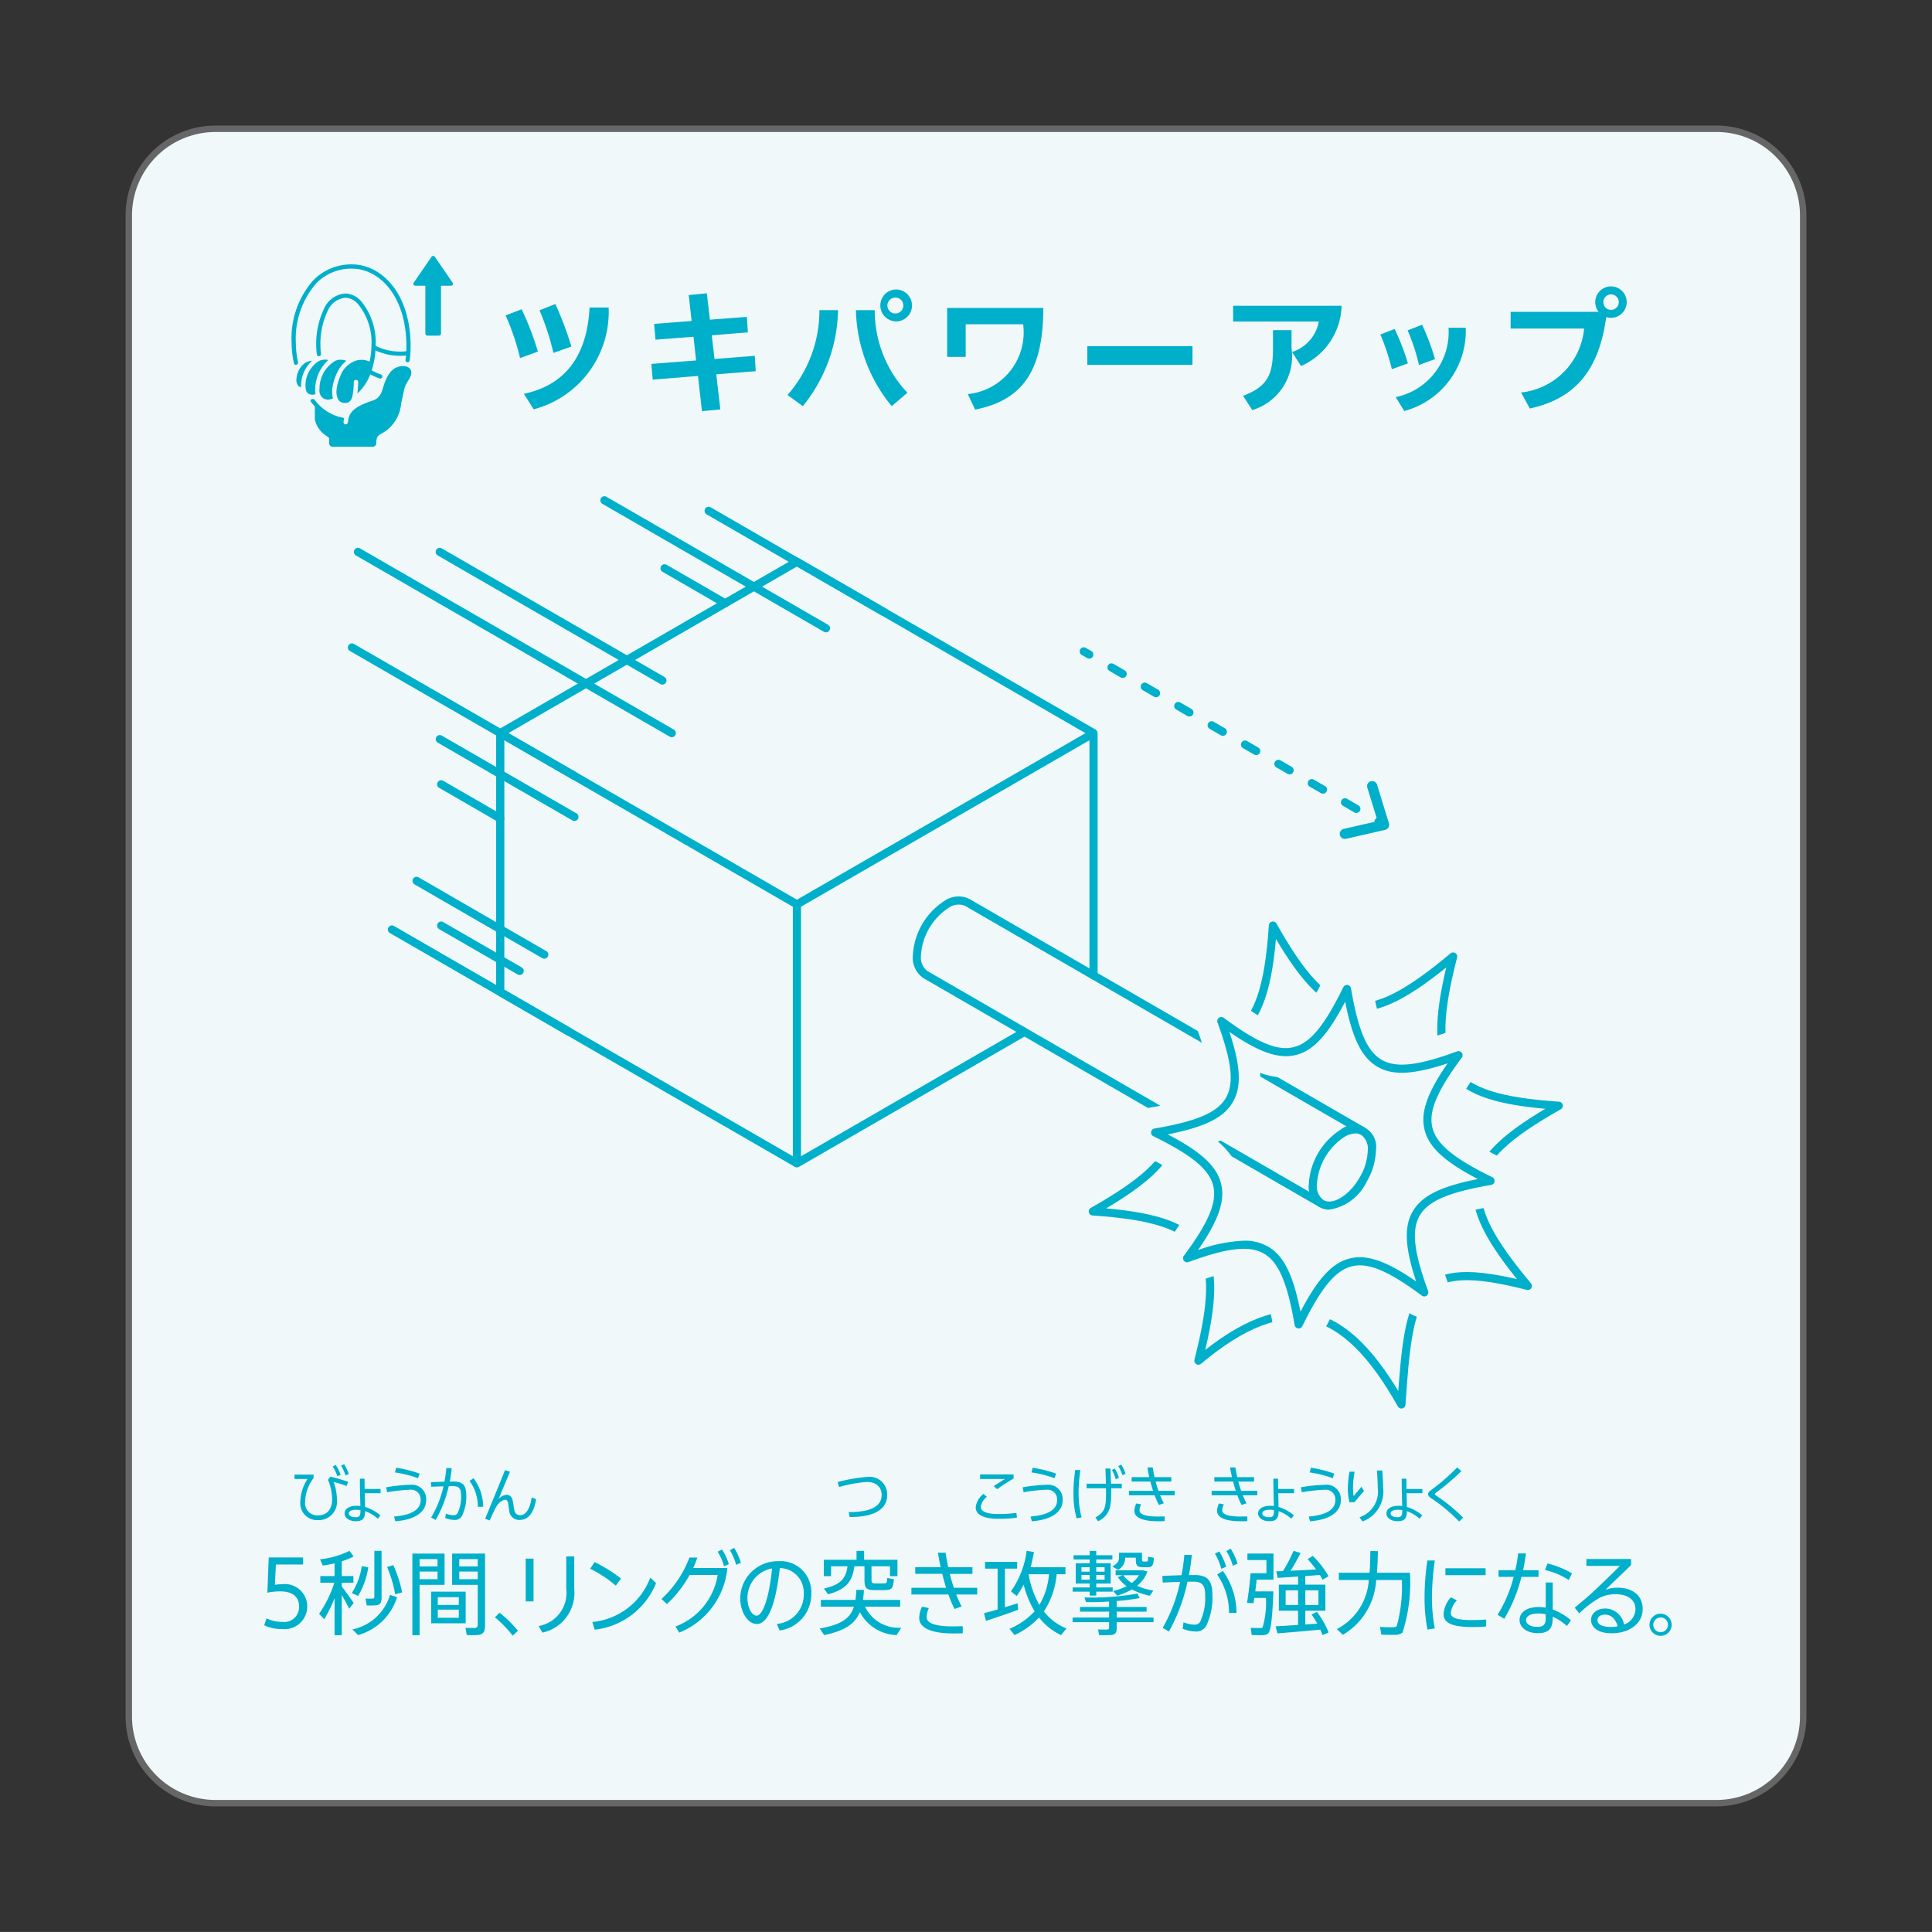 <svg xmlns="http://www.w3.org/2000/svg" viewBox="0 0 75 74.999"><rect x="0" y="0" width="75" height="74.999" fill="#333333" stroke="none"/><defs><style>.cls-2{fill:#f0f8fa}.cls-4{fill:#00afca}</style></defs><g id="レイヤー_2" data-name="レイヤー 2"><g id="レイヤー_2-2" data-name="レイヤー 2"><path d="M8.363 0h58.275A8.361 8.361 0 0175 8.36v58.277A8.362 8.362 0 0166.637 75H8.362A8.361 8.361 0 010 66.638V8.362A8.362 8.362 0 018.363 0z" transform="rotate(90 37.5 37.5)" fill="none"/><path class="cls-2" d="M8.363 5h58.275A3.362 3.362 0 0170 8.36v58.276A3.362 3.362 0 0166.638 70H8.362A3.362 3.362 0 015 66.637V8.362a3.362 3.362 0 013.363-3.363z" transform="rotate(90 37.5 37.5)"/><path d="M66.638 70.124H8.362a3.49 3.49 0 01-3.487-3.486V8.36a3.49 3.49 0 013.487-3.486h58.276a3.49 3.49 0 013.487 3.486v58.277a3.49 3.49 0 01-3.487 3.486zM8.362 5.125a3.24 3.24 0 00-3.237 3.236v58.277a3.24 3.24 0 003.237 3.236h58.276a3.24 3.24 0 003.237-3.236V8.36a3.24 3.24 0 00-3.237-3.236z" fill="#666"/><path class="cls-4" d="M10.973 63.24a1.614 1.614 0 01-.717-.146l.092-.27a1.369 1.369 0 00.621.138.575.575 0 00.64-.609c0-.434-.356-.576-.718-.576a2.595 2.595 0 00-.512.05l.054-1.367h1.332v.274H10.71l-.038.786a1.961 1.961 0 01.28-.02.866.866 0 01.974.835.876.876 0 01-.953.905zM13.73 62.229l-.175.22a8.78 8.78 0 00-.287-.53v1.559h-.28v-1.441a5.087 5.087 0 01-.403.822l-.197-.214a4.452 4.452 0 00.59-1.203h-.543v-.26h.553v-.494a3.56 3.56 0 01-.46.085l-.103-.242a3.386 3.386 0 001.144-.327l.157.22a3.108 3.108 0 01-.458.185v.573h.451v.26h-.45v.146c.167.22.355.48.46.64zm.566-1.385a2.968 2.968 0 01-.396 1.11l-.242-.113a2.624 2.624 0 00.386-1.043zm1.117 1.157a2.2 2.2 0 01-1.513 1.473l-.219-.22a1.93 1.93 0 001.459-1.339zm-.601-1.798v1.83c0 .164-.045.256-.188.281a2.207 2.207 0 01-.39.007l-.044-.267a2.437 2.437 0 00.27.004c.055-.004.072-.029.072-.075v-1.78zm.457.556a4.994 4.994 0 01.342 1.057l-.27.075a4.874 4.874 0 00-.314-1.06zM16.288 60.31h.97v1.214h-.97v1.954h-.28V60.31h.28zm.697.498v-.284h-.697v.284zm-.697.2v.295h.697v-.295zm1.79.78v1.227h-1.34v-1.227zm-1.083.515h.816v-.302h-.816zm0 .499h.816v-.317h-.816zm1.714-2.492h.12v2.798c0 .206-.052.327-.243.36a3.314 3.314 0 01-.468.003l-.048-.281a3.42 3.42 0 00.363.007c.088-.007.112-.05.112-.132v-1.541h-.993V60.31h1.157zm-.164.498v-.284h-.717v.284zm-.717.2v.295h.717v-.295zM19.902 63.496a4.313 4.313 0 00-.69-.712l.181-.178a4.429 4.429 0 01.714.701zM20.408 62.165v-1.659h.304v1.659zm.648 1.213l-.146-.256a1.304 1.304 0 001.072-1.445v-1.256h.31v1.26a1.576 1.576 0 01-1.236 1.697zM23.906 61.556a4.669 4.669 0 00-.997-.658l.174-.257a5.614 5.614 0 011.024.637zm-.82 1.708l-.092-.298a2.672 2.672 0 002.25-1.723l.225.213a2.918 2.918 0 01-2.383 1.808zM26.911 60.87h1.325a3.006 3.006 0 01-1.868 2.508l-.146-.238a2.564 2.564 0 001.638-2h-1.089a4.698 4.698 0 01-.88 1.131l-.212-.199a4.2 4.2 0 001.085-1.609h.308c-.045.132-.1.271-.16.406zm1.198-.068a2.337 2.337 0 00-.249-.566l.168-.086a2.252 2.252 0 01.266.57zm.468-.058a2.265 2.265 0 00-.242-.565l.167-.09a2.435 2.435 0 01.26.58zM30.265 63.296l-.109-.256a1.137 1.137 0 001.045-1.185.94.94 0 00-.929-.982c-.14 1.267-.416 2.17-.894 2.17-.359 0-.642-.483-.642-.996a1.454 1.454 0 011.458-1.441 1.197 1.197 0 011.3 1.242 1.42 1.42 0 01-1.229 1.448zm-1.25-1.256c0 .363.172.68.356.68.232 0 .485-.666.601-1.833a1.159 1.159 0 00-.956 1.153zM34.986 63.186l-.178.288a1.677 1.677 0 01-1.427-.89c-.188.45-.574.72-1.386.89l-.174-.256c.846-.146 1.188-.402 1.328-.847h-1.284v-.263h1.345c.017-.118.027-.25.034-.392l.294.007a4.13 4.13 0 01-.038.385h1.445v.263h-1.366a1.443 1.443 0 001.407.815zm-1.154-1.872c0 .125.024.15.126.153.092.004.256.004.355 0 .113-.003.12-.018.126-.21l.26.046c-.027.37-.082.42-.358.424-.124 0-.308.003-.414 0-.303-.003-.368-.082-.368-.413v-.512h-.393c-.072.569-.297.893-1.021 1.089l-.16-.225c.669-.146.856-.412.915-.864h-.639v.384h-.28v-.637h1.27v-.345h.294v.345h1.294v.637h-.29v-.384h-.717zM37.122 61.898a4.484 4.484 0 00.208.466l-.277.096a4.923 4.923 0 01-.235-.562H35.38v-.26h1.349a7.05 7.05 0 01-.15-.541H35.53v-.26h.987a9.256 9.256 0 01-.106-.562h.297c.027.188.062.377.103.562h.939v.26h-.878c.045.189.1.37.157.54h.905v.26zm-.103 1.512c-.912 0-1.335-.23-1.335-.601a1.044 1.044 0 01.109-.438l.266.054a.874.874 0 00-.088.348c0 .25.365.364 1.03.364.086 0 .23-.004.373-.008v.274a14.68 14.68 0 01-.355.007zM38.727 62.478v-1.584h-.488v-.263h1.247v.263h-.475v1.499c.177-.054.348-.107.492-.154l.023.253c-.368.135-.932.328-1.253.43l-.072-.298c.134-.036.325-.085.526-.146zm2.674.74l-.212.256a2.352 2.352 0 01-.853-.683 3.118 3.118 0 01-.95.683l-.198-.242a2.821 2.821 0 00.977-.683 3.712 3.712 0 01-.427-1.035 3.607 3.607 0 01-.27.444l-.225-.181a3.446 3.446 0 00.611-1.577l.284.05a5.36 5.36 0 01-.134.59h1.356v.271h-.341a3.1 3.1 0 01-.496 1.445 2.121 2.121 0 00.878.662zm-1.052-.915a2.74 2.74 0 00.372-1.192h-.792a3.628 3.628 0 00.42 1.192zM43.055 62.791v-.228h-1.13v-.181h1.13v-.21c-.317.021-.638.028-.898.021l-.058-.181a10.004 10.004 0 002.056-.15l.088.175a8.434 8.434 0 01-.894.114v.23h1.16v.182h-1.16v.228h1.43v.181h-1.43v.24c0 .148-.045.234-.181.255a3.672 3.672 0 01-.502.007l-.038-.22c.12.007.304.007.355.003.055-.003.072-.028.072-.078v-.207h-1.417v-.181zm-.755-1.167v-.15h-.539v-.79h.54v-.146h-.625v-.164h.624v-.17h.256v.17h.626v.164h-.626v.146h.56v.79h-.56v.15h.639v.164h-.639v.152H42.3v-.152h-.659v-.164zm-.317-.612h.317v-.175h-.317zm0 .31h.317v-.182h-.317zm.898-.31v-.175h-.325v.175zm0 .31v-.182h-.325v.181zm1.335-1.047h.116v.238c0 .086.01.104.055.104h.126c.048 0 .051-.011.055-.186l.225.043c-.02.324-.065.363-.256.366h-.178c-.222-.007-.266-.067-.266-.327v-.046h-.413v.018a.524.524 0 01-.276.456l-.226-.129c.195-.107.263-.21.263-.338v-.199h.775zm.557 1.47l-.137.202a2.673 2.673 0 01-.697-.245 2.705 2.705 0 01-.573.242l-.154-.182a2.138 2.138 0 00.523-.188 1.41 1.41 0 01-.342-.349l.188-.075h-.273v-.192h1.058c.01.004.02.007.178.046a1.218 1.218 0 01-.403.556 2.371 2.371 0 00.632.185zm-.837-.296a1.038 1.038 0 00.28-.299h-.611a1.197 1.197 0 00.33.3zM46.153 61.143h.229c.502 0 .683.228.683.765a2.558 2.558 0 01-.219 1.164.437.437 0 01-.454.26 1.24 1.24 0 01-.481-.107l.034-.249a1.175 1.175 0 00.41.093.243.243 0 00.239-.121 2.195 2.195 0 00.19-1.04c0-.36-.115-.508-.443-.508-.071 0-.154 0-.243.003a6.899 6.899 0 01-.72 1.933l-.242-.143a6.188 6.188 0 00.676-1.783c-.209.004-.437.014-.676.025l-.014-.256c.273-.015.522-.022.744-.029a7.045 7.045 0 00.11-.79h.29c-.024.257-.061.52-.113.783zm1.257-.242a2.268 2.268 0 00-.246-.587l.167-.089a2.33 2.33 0 01.267.598zm.3 1.712a2.585 2.585 0 00-.46-1.488l.221-.142a2.816 2.816 0 01.53 1.63zm.147-1.83a2.158 2.158 0 00-.25-.572l.168-.093a2.423 2.423 0 01.267.584zM49.3 61.777h.133c-.041 1.014-.092 1.545-.212 1.64a.361.361 0 01-.211.06c-.096.005-.298-.003-.42-.006l-.038-.278c.11.004.297.011.382.007a.124.124 0 00.079-.024 3.356 3.356 0 00.13-1.143h-.451a6.66 6.66 0 01-.03.203l-.254-.014c.052-.285.113-.801.14-1.15h.615v-.513h-.738v-.252h1.011v1.014h-.652l-.054.456h.57zm1.092 1.302v-.551h-.747v-1.011h.747V61.2c-.297.022-.584.04-.792.054l-.055-.257c.076 0 .161-.003.26-.007a5.669 5.669 0 00.41-.787l.273.082a7.534 7.534 0 01-.39.691c.325-.014.694-.032.994-.05a5.371 5.371 0 00-.33-.399l.2-.128a3.637 3.637 0 01.612.79l-.232.136c-.031-.061-.065-.121-.103-.185-.167.014-.365.028-.567.042v.335h.779v1.01h-.779v.535c.164-.011.321-.021.465-.032a4.667 4.667 0 00-.222-.356l.208-.1a3.467 3.467 0 01.454.797l-.239.104a1.921 1.921 0 00-.085-.214 80.98 80.98 0 01-1.663.146l-.069-.274c.216-.01.54-.032.871-.054zm-.484-.772h.484v-.57h-.484zm1.273 0v-.57h-.509v.57zM54.583 61.054h.15a6.312 6.312 0 01-.287 2.32.42.42 0 01-.276.09c-.123.003-.39 0-.546-.007l-.052-.3c.154.011.407.015.523.011a.177.177 0 00.126-.042 5.748 5.748 0 00.198-1.79h-.997a2.63 2.63 0 01-1.294 2.128l-.232-.224a2.299 2.299 0 001.24-1.904h-1.162v-.282h1.192c.024-.281.028-.566.03-.843l.294.003a11.64 11.64 0 01-.037.84h1.13zM55.414 63.26a6.338 6.338 0 01-.112-1.287 9.478 9.478 0 01.109-1.396h.287a10.736 10.736 0 00-.11 1.389 6.595 6.595 0 00.11 1.249zm1.748-.099c-.816 0-1.123-.17-1.123-.505a1.066 1.066 0 01.284-.648l.235.117a.835.835 0 00-.239.492c0 .185.232.274.843.274.165 0 .342-.004.53-.022v.271a5.486 5.486 0 01-.53.021zm-1.051-2.014v-.267h1.56v.267zM59.127 60.954h.598v.26h-.663a6.06 6.06 0 01-.666 1.627l-.26-.153a5.309 5.309 0 00.626-1.474h-.588v-.26h.649a5.275 5.275 0 00.11-.65h.303a7 7 0 01-.11.65zm1.7 2.168a2.09 2.09 0 00-.55-.363v.043c0 .438-.174.598-.583.598-.393 0-.704-.207-.704-.51 0-.305.287-.505.735-.505a1.469 1.469 0 01.28.025v-.978h.272v1.05a2.311 2.311 0 01.707.416zm-1.116-.487c-.273 0-.471.092-.471.26 0 .16.194.26.426.26.25 0 .339-.079.339-.35v-.138a1.359 1.359 0 00-.294-.032zm1.188-1.3a2.892 2.892 0 00-.922-.387l.096-.253a3.412 3.412 0 01.952.384zM62.553 63.403c-.484 0-.788-.21-.788-.516 0-.249.222-.445.556-.445a.754.754 0 01.724.62.644.644 0 00.444-.591c0-.349-.277-.584-.779-.584a1.354 1.354 0 00-.604.135 3.859 3.859 0 00-.799.609l-.177-.22c.232-.196.57-.474.798-.695.243-.231.69-.655.953-.929h-1.297v-.267h1.734v.235c-.307.306-.772.737-.997.965a1.265 1.265 0 01.454-.086c.646 0 .994.335.994.83 0 .551-.502.94-1.216.94zm-.242-.722c-.195 0-.297.092-.297.217 0 .16.188.26.509.26a1.358 1.358 0 00.276-.025c-.078-.267-.239-.452-.488-.452zM64.477 63.503a.43.43 0 11.416-.424.425.425 0 01-.416.424zm0-.712a.285.285 0 10.273.288.279.279 0 00-.273-.288zM32.984 58.891l-.038-.19c.901-.002 1.28-.246 1.28-.673 0-.265-.18-.498-.576-.498a5.133 5.133 0 00-1.078.197l-.053-.194a6.122 6.122 0 011.16-.2.685.685 0 01.763.693c0 .524-.424.865-1.458.865zM38.768 58.96c-.614 0-.891-.173-.891-.446a.772.772 0 01.299-.519l.137.109a.605.605 0 00-.237.384c0 .168.168.287.7.287a5.307 5.307 0 00.682-.045l.019.187a5.938 5.938 0 01-.709.043zm-.06-1.15l-.13-.118c.152-.102.318-.207.436-.278h-.967v-.178h1.3v.161a7.238 7.238 0 00-.638.413zM40.054 59.055l-.047-.183c.709-.06 1.031-.284 1.031-.642a.375.375 0 00-.413-.399 6.597 6.597 0 00-.889.098l-.038-.193a6.756 6.756 0 01.94-.097.556.556 0 01.614.59c0 .47-.437.771-1.198.826zm.882-1.67a4.197 4.197 0 00-.894-.225l.045-.182a4.567 4.567 0 01.91.228zM41.793 58.943a3.555 3.555 0 01-.121-.917 6.054 6.054 0 01.069-.963l.199.005a5.797 5.797 0 00-.069.95 3.638 3.638 0 00.116.887zm.84.114l-.11-.147c.384-.218.413-.42.413-.965 0-.05 0-.107-.003-.17h-.75v-.176h.748c-.005-.2-.01-.42-.02-.59h.193c.01.17.019.39.026.59h.417v.176h-.412c.002.061.002.118.002.165 0 .59-.069.878-.505 1.117zm.68-1.633a1.595 1.595 0 00-.147-.358l.11-.06a1.586 1.586 0 01.16.363zm.26-.157a1.563 1.563 0 00-.161-.353l.114-.06a1.58 1.58 0 01.168.358zM45.035 58.047a2.937 2.937 0 00.145.31l-.192.065a3.277 3.277 0 01-.164-.375h-.998v-.173h.937a4.701 4.701 0 01-.105-.36h-.727v-.173h.684a5.686 5.686 0 01-.073-.375h.206a5.1 5.1 0 00.071.375h.652v.173h-.609c.031.125.069.246.109.36h.629v.173zm-.07 1.008c-.634 0-.928-.155-.928-.4a.671.671 0 01.076-.292l.185.035a.566.566 0 00-.062.232c0 .166.254.242.716.242.06 0 .16-.002.258-.005v.183c-.085.002-.182.005-.246.005zM48.245 58.047a2.937 2.937 0 00.145.31l-.192.065a3.21 3.21 0 01-.163-.375h-.999v-.173h.937a4.701 4.701 0 01-.104-.36h-.728v-.173h.685a5.686 5.686 0 01-.074-.375h.207a5.1 5.1 0 00.07.375h.653v.173h-.61c.031.125.07.246.11.36h.628v.173zm-.07 1.008c-.634 0-.928-.155-.928-.4a.671.671 0 01.076-.292l.185.035a.566.566 0 00-.061.232c0 .166.253.242.715.242.06 0 .16-.002.259-.005v.183c-.086.002-.183.005-.247.005zM50.129 58.958a1.47 1.47 0 00-.493-.295c-.005.287-.095.39-.363.39-.263 0-.434-.136-.434-.302 0-.173.176-.296.467-.296a.97.97 0 01.147.01c-.007-.243-.021-.603-.021-1.063h.182c0 .143.003.278.003.4h.618v.165h-.614c.005.215.01.396.012.533a1.64 1.64 0 01.595.325zm-.835-.349c-.192 0-.291.054-.291.145 0 .085.107.144.256.144.163 0 .196-.057.196-.277a1.164 1.164 0 00-.16-.012zM50.855 59.055l-.047-.183c.708-.06 1.03-.284 1.03-.642a.375.375 0 00-.412-.399 6.602 6.602 0 00-.889.098l-.038-.193a6.75 6.75 0 01.94-.097.556.556 0 01.613.59c0 .47-.436.771-1.197.826zm.882-1.67a4.19 4.19 0 00-.894-.225l.045-.182a4.56 4.56 0 01.91.228zM52.58 58.317h-.197a2.41 2.41 0 01-.06-.54 3.913 3.913 0 01.065-.648h.199a3.72 3.72 0 00-.064.64 1.66 1.66 0 00.026.31c.083-.103.197-.236.303-.364l.098.166c-.124.14-.254.294-.37.436zm.315.745l-.12-.162a1.05 1.05 0 00.708-1.156c0-.14-.01-.406-.03-.66h.205c.024.25.034.5.034.657a1.238 1.238 0 01-.797 1.32zM55.11 58.958a1.465 1.465 0 00-.493-.295c-.005.287-.095.39-.362.39-.264 0-.434-.136-.434-.302 0-.173.175-.296.467-.296a.962.962 0 01.146.01c-.007-.243-.02-.603-.02-1.063h.182l.002.4h.619v.165h-.614c.005.215.01.396.012.533a1.64 1.64 0 01.595.325zm-.834-.349c-.192 0-.292.054-.292.145 0 .085.107.144.256.144.164 0 .197-.057.197-.277a1.173 1.173 0 00-.161-.012zM56.643 59.066a6.388 6.388 0 00-1.1-.915c-.076-.052-.104-.097-.104-.147 0-.044.02-.09.102-.149a7.877 7.877 0 001.026-.891l.163.144a9.44 9.44 0 01-.969.828c-.043.03-.06.047-.06.066 0 .021.015.03.053.057a6.683 6.683 0 011.045.856zM20.188 13.9a9.252 9.252 0 00-.56-1.655l.622-.24a11.391 11.391 0 01.632 1.644zm.53 1.99l-.381-.602c1.784-.38 2.462-1.69 2.55-3.35h.74a3.911 3.911 0 01-2.91 3.952zm.765-2.19a9.746 9.746 0 00-.54-1.655l.617-.242a13.493 13.493 0 01.622 1.65zM27.805 14.533l.159 1.362-.714.066-.154-1.367-1.758.144-.052-.611 1.737-.134-.102-.92-1.475.113-.052-.612 1.455-.113-.113-1.007.704-.067.118 1.023 1.434-.108.041.601-1.403.113.108.92 1.563-.123.036.596zM31.166 15.766l-.596-.432a4.95 4.95 0 001.239-3.294h.724a6.08 6.08 0 01-1.367 3.726zm3.449 0a6.071 6.071 0 01-1.388-3.726h.73a4.642 4.642 0 001.27 3.207zm.144-3.29a.62.62 0 010-1.238.62.62 0 110 1.239zm.005-.924a.309.309 0 10.303.308.306.306 0 00-.303-.308zM37.853 15.9l-.283-.601a2.407 2.407 0 002.148-2.71h-2.23v1.265h-.72v-1.901H40.5c0 2.328-.72 3.572-2.647 3.947zM42.21 14.163v-.725h4.082v.725zM50.506 14.209l-.349-.545a1.522 1.522 0 001.038-1.182H47.87v-.612h4.21a2.623 2.623 0 01-1.574 2.339zm-1.891 1.712l-.36-.556c.992-.37 1.162-.868 1.162-1.85v-.699h.72v.704a2.184 2.184 0 01-1.522 2.4zM54.032 14.332a8.4 8.4 0 00-.447-1.347l.555-.215a9.126 9.126 0 01.514 1.336zm.483 1.624l-.334-.54a2.574 2.574 0 002.051-2.693h.668a3.22 3.22 0 01-2.385 3.233zm.57-1.788a7.68 7.68 0 00-.441-1.342l.56-.22a8.972 8.972 0 01.504 1.335zM59.388 15.859l-.34-.622a2.75 2.75 0 002.447-2.483h-2.853v-.647h3.418a.61.61 0 11.478.231.543.543 0 01-.185-.03c-.267 1.952-1.11 3.15-2.965 3.55zm3.155-4.43a.3.3 0 10.298.297.3.3 0 00-.298-.298zM16.062 10.972l.69-1.004a.076.076 0 01.127 0l.69 1.004a.076.076 0 01-.063.12h-1.38a.076.076 0 01-.064-.12z"/><rect class="cls-4" x="16.512" y="10.806" width=".608" height="2.223" rx=".076"/><path class="cls-4" d="M11.949 14.188a1.52 1.52 0 01.163-.183.576.576 0 00-.279.093.812.812 0 00-.321.587.37.37 0 00.06.286.215.215 0 00.117.06 1.304 1.304 0 01.26-.843zm.301 1.111a.657.657 0 01-.014-.224 1.56 1.56 0 01.51-1.1.435.435 0 00-.108-.014h-.016c-.131.006-.295.013-.539.33a1.09 1.09 0 00-.212.818.252.252 0 00.105.176.322.322 0 00.274.014zm.805-.764a1.36 1.36 0 01.39-.53.7.7 0 00-.223-.04.5.5 0 00-.209.044 1.248 1.248 0 00-.609 1.083.374.374 0 00.149.372.37.37 0 00.373-.003 1 1 0 01-.024-.384 1.956 1.956 0 01.153-.542zm2.885-.18c-.095-.18-.395-.18-.61-.06-.148.084-.322.273-.472.793-.13.454-.356.436-.603.536-.309.125-.69.29-.734.68h-.002a4.99 4.99 0 00-.018.107.085.085 0 01-.167-.023v-.007l.001-.002.002-.01c.004-.03.014-.092.024-.143a1.79 1.79 0 01-1.15-.71.062.062 0 00-.054-.024l-.032.001h-.001a.065.065 0 00-.055.105q.073.094.153.18v.5a.945.945 0 00.27.497c.091.11.285.196.285.242v.19a.136.136 0 00.135.135h1.559a.136.136 0 00.135-.138c0-.283.107-.314.216-.378.045-.027.091-.054.137-.084a1.462 1.462 0 00.613-1.079c.05-.2.082-.384.128-.577.07-.29.36-.5.24-.73zm-4.455-1.044a3.272 3.272 0 01.798-2.32 1.902 1.902 0 011.378-.563c1.05 0 2.115 1.039 2.116 3.026 0 .06-.002.12-.005.18a2.1 2.1 0 01-1.19-.208 2.51 2.51 0 00-.573-1.745.844.844 0 00-.595-.287.98.98 0 00-.845.612 3.152 3.152 0 00-.293 1.416 2.5 2.5 0 00.025.336.08.08 0 00.103.067h.001a.082.082 0 00.058-.09 2.313 2.313 0 01-.024-.313 2.988 2.988 0 01.275-1.34.836.836 0 01.7-.524.686.686 0 01.477.238 2.352 2.352 0 01.528 1.646l-.001.038-.006.108v.01q-.004.056-.01.11v.005l-.015.115-.001.005-.015.093-.012.06-.006.03-.005.021a.764.764 0 00-.536-.035.982.982 0 00-.603.605 1.788 1.788 0 00-.139.488.683.683 0 00.057.41.276.276 0 00.221.135c.182.02.291-.067.333-.265a2.803 2.803 0 00.055-.547.084.084 0 01.084-.082h.002a.085.085 0 01.083.086 4.488 4.488 0 01-.009.207l-.004.052-.005.064-.016.12a1.867 1.867 0 00.501-.743 2.307 2.307 0 00.364.16.081.081 0 00.1-.042v-.002a.08.08 0 00-.047-.11 2.128 2.128 0 01-.36-.162 3.162 3.162 0 00.147-.775 2.264 2.264 0 001.185.2 3.355 3.355 0 01-.02.17.082.082 0 00.062.09.08.08 0 00.101-.066 3.971 3.971 0 00.036-.542c0-2.094-1.147-3.19-2.28-3.19a2.062 2.062 0 00-1.493.612 3.388 3.388 0 00-.846 2.436 3.932 3.932 0 00.088.789.08.08 0 00.142.032l.001-.002a.08.08 0 00.016-.066 3.806 3.806 0 01-.083-.753zM13.455 57.687a3.737 3.737 0 00-.503-.157 2.008 2.008 0 01.128.7.708.708 0 01-.73.78.652.652 0 01-.692-.702 1.69 1.69 0 01.28-.894h-.506v-.17h.74v.134a1.588 1.588 0 00-.327.923.474.474 0 00.502.526c.337 0 .546-.23.546-.619a1.929 1.929 0 00-.161-.76l.097-.126c.26.064.498.137.687.199zm-.36-.38a1.62 1.62 0 00-.178-.38l.116-.058a1.685 1.685 0 01.19.386zm.317-.033a1.448 1.448 0 00-.173-.374l.116-.062a1.651 1.651 0 01.185.384zM14.667 58.958a1.47 1.47 0 00-.493-.295c-.005.287-.095.39-.363.39-.263 0-.434-.136-.434-.302 0-.173.176-.296.467-.296a.97.97 0 01.147.01c-.007-.243-.02-.603-.02-1.063h.181c0 .143.003.278.003.4h.619v.165h-.614l.012.533a1.64 1.64 0 01.595.325zm-.835-.349c-.192 0-.291.054-.291.145 0 .085.107.144.256.144.164 0 .197-.057.197-.277a1.164 1.164 0 00-.162-.012zM15.346 59.055l-.047-.183c.709-.06 1.031-.284 1.031-.642a.375.375 0 00-.413-.399 6.597 6.597 0 00-.889.098l-.038-.193a6.756 6.756 0 01.94-.097.556.556 0 01.614.59c0 .47-.437.771-1.198.826zm.882-1.67a4.197 4.197 0 00-.894-.225l.045-.182a4.567 4.567 0 01.91.228zM17.46 57.516c.054-.002.109-.002.156-.002.353 0 .484.156.484.519a1.693 1.693 0 01-.157.794.306.306 0 01-.32.175.923.923 0 01-.339-.073l.024-.17a.874.874 0 00.29.061.167.167 0 00.165-.08 1.434 1.434 0 00.135-.705c0-.244-.08-.343-.31-.343-.05 0-.107 0-.169.002a4.623 4.623 0 01-.507 1.311l-.176-.095a4.083 4.083 0 00.48-1.211c-.147.002-.309.01-.477.016l-.012-.177.526-.02a4.535 4.535 0 00.074-.526h.208a5.27 5.27 0 01-.075.524zm1.09.977a1.687 1.687 0 00-.325-1.008l.16-.097a1.854 1.854 0 01.372 1.105zM20.19 59.002a.385.385 0 01-.422-.353c-.017-.102-.029-.201-.038-.27-.017-.104-.05-.161-.128-.161a.524.524 0 00-.316.242 1.264 1.264 0 00-.099.18c-.06.125-.105.22-.178.386l-.175-.07a191.6 191.6 0 00.772-1.888l.193.064c-.188.448-.332.78-.441 1.06a.458.458 0 01.303-.164c.154 0 .223.107.251.266.017.1.029.182.045.286.026.18.112.238.242.238.204 0 .377-.23.441-.688l.17.064c-.07.489-.279.808-.62.808zM19.499 28.596l-.158-.274 11.516-6.65a.153.153 0 01.159 0l11.513 6.65-.158.274-11.434-6.604z"/><path class="cls-4" d="M34.304 23.913a.156.156 0 01-.08-.021l-6.793-3.924a.158.158 0 01-.058-.216.155.155 0 01.216-.058l6.794 3.924a.158.158 0 01-.08.295zM32.063 24.547a.156.156 0 01-.079-.022l-8.6-4.966a.158.158 0 01-.057-.216.156.156 0 01.216-.058l8.6 4.967a.158.158 0 01-.08.295zM28.148 23.577a.156.156 0 01-.079-.021l-2.348-1.357a.158.158 0 01-.058-.216.156.156 0 01.216-.057l2.349 1.356a.158.158 0 01-.08.295zM26.078 28.618a.156.156 0 01-.079-.021l-12.182-7.035a.158.158 0 01-.057-.216.155.155 0 01.216-.058l12.181 7.035a.158.158 0 01-.079.295zM25.714 26.575a.156.156 0 01-.08-.021l-8.643-4.992a.158.158 0 01-.057-.216.155.155 0 01.215-.058l8.644 4.992a.158.158 0 01-.08.295zM30.937 45.318a.153.153 0 01-.08-.021.158.158 0 01-.079-.137V35.108a.158.158 0 01.08-.136l11.513-6.647a.153.153 0 01.158 0 .158.158 0 01.08.137v9.404a.158.158 0 01-.317 0v-9.13l-11.197 6.463v9.687l8.59-4.96a.158.158 0 01.158.273l-8.827 5.098a.153.153 0 01-.08.021z"/><path class="cls-4" d="M30.857 45.297l-11.516-6.65a.158.158 0 01-.08-.136V28.459a.158.158 0 01.08-.137.153.153 0 01.158 0l11.517 6.65-.159.273-11.279-6.513v9.688l11.438 6.603z"/><path class="cls-4" d="M22.3 30.28a.156.156 0 01-.08-.021l-8.637-4.988a.158.158 0 01-.058-.215.156.156 0 01.216-.058l8.638 4.987a.158.158 0 01-.08.295zM22.3 31.87a.156.156 0 01-.08-.021l-5.225-3.018a.158.158 0 01-.058-.216.156.156 0 01.216-.057l5.226 3.017a.158.158 0 01-.08.295zM22.085 40.208a.156.156 0 01-.08-.021l-6.87-3.967a.158.158 0 01-.057-.216.156.156 0 01.216-.058l6.87 3.967a.158.158 0 01-.079.295zM21.128 37.216a.156.156 0 01-.08-.022l-4.955-2.862a.158.158 0 01-.058-.216.155.155 0 01.216-.057l4.956 2.862a.158.158 0 01-.08.295zM20.173 37.849a.156.156 0 01-.08-.022l-3.045-1.759a.158.158 0 01-.058-.215.156.156 0 01.216-.058l3.046 1.759a.158.158 0 01-.08.295zM19.42 31.93a.156.156 0 01-.08-.022l-2.292-1.324a.158.158 0 01-.058-.216.156.156 0 01.216-.057l2.293 1.324a.158.158 0 01-.08.295zM51.22 46.86L35.85 37.973a.952.952 0 01-.414-.878 2.69 2.69 0 011.223-2.12.953.953 0 01.968-.08l15.372 8.887-.158.274-15.372-8.888a.66.66 0 00-.652.08 2.38 2.38 0 00-1.066 1.847.659.659 0 00.257.604l15.372 8.888z"/><path class="cls-4" d="M51.598 46.958a.744.744 0 01-.377-.098.952.952 0 01-.414-.878 2.686 2.686 0 011.223-2.12.852.852 0 011.382.798 2.485 2.485 0 01-.356 1.208 1.925 1.925 0 01-1.458 1.09zM52.619 44a.885.885 0 00-.43.136 2.376 2.376 0 00-1.067 1.846.66.66 0 00.257.605c.363.213 1.008-.191 1.403-.877a2.18 2.18 0 00.315-1.05.659.659 0 00-.257-.604.436.436 0 00-.22-.056zM53.73 32.18a.153.153 0 01-.079-.02l-.213-.124a.158.158 0 11.159-.273l.213.123a.158.158 0 01-.08.295zM52.653 31.559a.153.153 0 01-.079-.022l-.431-.25a.158.158 0 11.158-.273l.431.25a.158.158 0 01-.079.295zm-1.296-.75a.156.156 0 01-.079-.02l-.432-.25a.158.158 0 01-.058-.216.156.156 0 01.216-.057l.433.249a.158.158 0 01-.08.295zm-1.295-.747a.153.153 0 01-.08-.022l-.432-.25a.158.158 0 01-.058-.216.156.156 0 01.216-.057l.433.25a.158.158 0 01-.08.295zm-1.296-.75a.153.153 0 01-.08-.02l-.432-.25a.158.158 0 01-.058-.217.156.156 0 01.216-.057l.433.25a.158.158 0 01-.08.295zm-1.297-.748a.156.156 0 01-.08-.022l-.431-.249a.158.158 0 01-.058-.216.156.156 0 01.216-.057l.432.249a.158.158 0 01-.08.295zm-1.296-.748a.153.153 0 01-.08-.022l-.43-.25a.157.157 0 01-.059-.216.156.156 0 01.216-.057l.432.25a.158.158 0 01-.08.295zm-1.296-.75a.153.153 0 01-.08-.02l-.43-.25a.158.158 0 11.157-.274l.432.25a.158.158 0 01-.08.295zm-1.296-.748a.156.156 0 01-.08-.022l-.43-.249a.158.158 0 01-.058-.216.155.155 0 01.216-.057l.431.249a.158.158 0 01-.079.295zM42.285 25.568a.156.156 0 01-.079-.021l-.214-.123a.158.158 0 01-.057-.216.156.156 0 01.215-.058l.214.123a.158.158 0 01-.079.295z"/><path class="cls-4" d="M52.21 32.567a.197.197 0 01-.044-.39l1.314-.3-.397-1.288a.198.198 0 11.378-.115l.458 1.49a.197.197 0 01-.145.25l-1.52.348a.168.168 0 01-.044.005z"/><path d="M45.537 44.127c-.234.99-1.25 1.848-3.115 2.9 4.457.3 5.215 1.438 4.099 5.794 3.449-2.885 5.69-2.192 7.882 1.7.3-4.457.552-5.716 4.908-4.6-2.885-3.449-2.692-4.803 1.2-6.996-4.458-.3-5.216-1.438-4.1-5.794-3.449 2.885-4.803 2.692-6.996-1.2-.16 2.381-.56 3.707-1.56 4.255" stroke="#00afca" stroke-linecap="round" stroke-linejoin="round" stroke-width=".316" fill="none"/><path class="cls-2" d="M50.414 52.401a.972.972 0 01-.14-.01.99.99 0 01-.835-.812c-.217-1.28-.483-2.017-.789-2.194-.304-.178-1.05-.044-2.224.386a.989.989 0 01-1.135-1.516c.746-1.005 1.082-1.686 1-2.025-.084-.343-.718-.806-1.884-1.376a.988.988 0 01.269-1.863c1.28-.218 2.017-.483 2.194-.789.175-.3.045-1.049-.387-2.223A.989.989 0 0148 38.844c1.005.746 1.691 1.08 2.024.999.344-.084.807-.717 1.377-1.883a.988.988 0 011.863.268c.217 1.279.483 2.018.789 2.195.303.177 1.049.046 2.224-.387a.989.989 0 011.135 1.517c-.746 1.005-1.082 1.685-1 2.024.084.344.718.807 1.884 1.377a.988.988 0 01-.269 1.862c-1.279.218-2.018.484-2.195.79-.175.301-.045 1.05.387 2.223a.989.989 0 01-1.517 1.135c-1.004-.745-1.672-1.089-2.024-1-.343.084-.806.718-1.376 1.884a.988.988 0 01-.888.553zm-2.135-5.065a2.665 2.665 0 011.363.338 2.807 2.807 0 011.124 1.3 2.796 2.796 0 011.445-.93 2.766 2.766 0 011.577.117 2.766 2.766 0 01.333-1.547 2.8 2.8 0 011.302-1.124 2.793 2.793 0 01-.93-1.445 2.76 2.76 0 01.116-1.578 2.755 2.755 0 01-1.547-.333 2.807 2.807 0 01-1.124-1.3 2.802 2.802 0 01-1.446.93 2.77 2.77 0 01-1.578-.117 2.756 2.756 0 01-.333 1.546 2.796 2.796 0 01-1.3 1.124 2.79 2.79 0 01.93 1.446 2.76 2.76 0 01-.117 1.578c.062-.003.124-.005.185-.005z"/><path class="cls-4" d="M50.414 51.571l-.022-.002a.159.159 0 01-.134-.13c-.28-1.641-.624-2.445-1.192-2.773-.563-.327-1.41-.231-2.926.326a.158.158 0 01-.182-.243c.963-1.297 1.293-2.084 1.14-2.715-.156-.637-.83-1.194-2.326-1.927a.158.158 0 01.043-.297c1.642-.28 2.446-.624 2.774-1.19.326-.563.231-1.411-.326-2.928a.158.158 0 01.242-.181c1.297.962 2.08 1.297 2.717 1.138.635-.155 1.193-.829 1.925-2.325a.153.153 0 01.165-.087.159.159 0 01.133.13c.28 1.643.624 2.446 1.192 2.775.561.326 1.41.231 2.926-.327a.159.159 0 01.182.054.157.157 0 010 .189c-.963 1.297-1.293 2.085-1.14 2.715.156.637.83 1.195 2.326 1.927a.158.158 0 01-.043.298c-1.643.28-2.447.624-2.775 1.191-.325.562-.231 1.41.326 2.926a.158.158 0 01-.242.182c-1.298-.963-2.079-1.296-2.716-1.139-.635.154-1.193.828-1.925 2.324a.158.158 0 01-.142.09zm-2.128-3.407a1.822 1.822 0 01.94.229c.604.35.971 1.075 1.258 2.529.688-1.315 1.244-1.905 1.923-2.071.66-.16 1.42.101 2.569.897-.44-1.325-.476-2.13-.136-2.718.35-.604 1.075-.971 2.53-1.259-1.314-.687-1.906-1.243-2.071-1.922-.16-.659.101-1.421.897-2.57-1.326.44-2.132.477-2.717.136-.606-.35-.973-1.075-1.26-2.53-.687 1.314-1.243 1.906-1.923 2.072-.655.156-1.42-.1-2.57-.898.44 1.327.476 2.132.136 2.718-.35.606-1.074.972-2.529 1.26 1.314.687 1.906 1.242 2.071 1.922.16.658-.101 1.42-.897 2.57a5.876 5.876 0 011.78-.365z"/></g></g></svg>